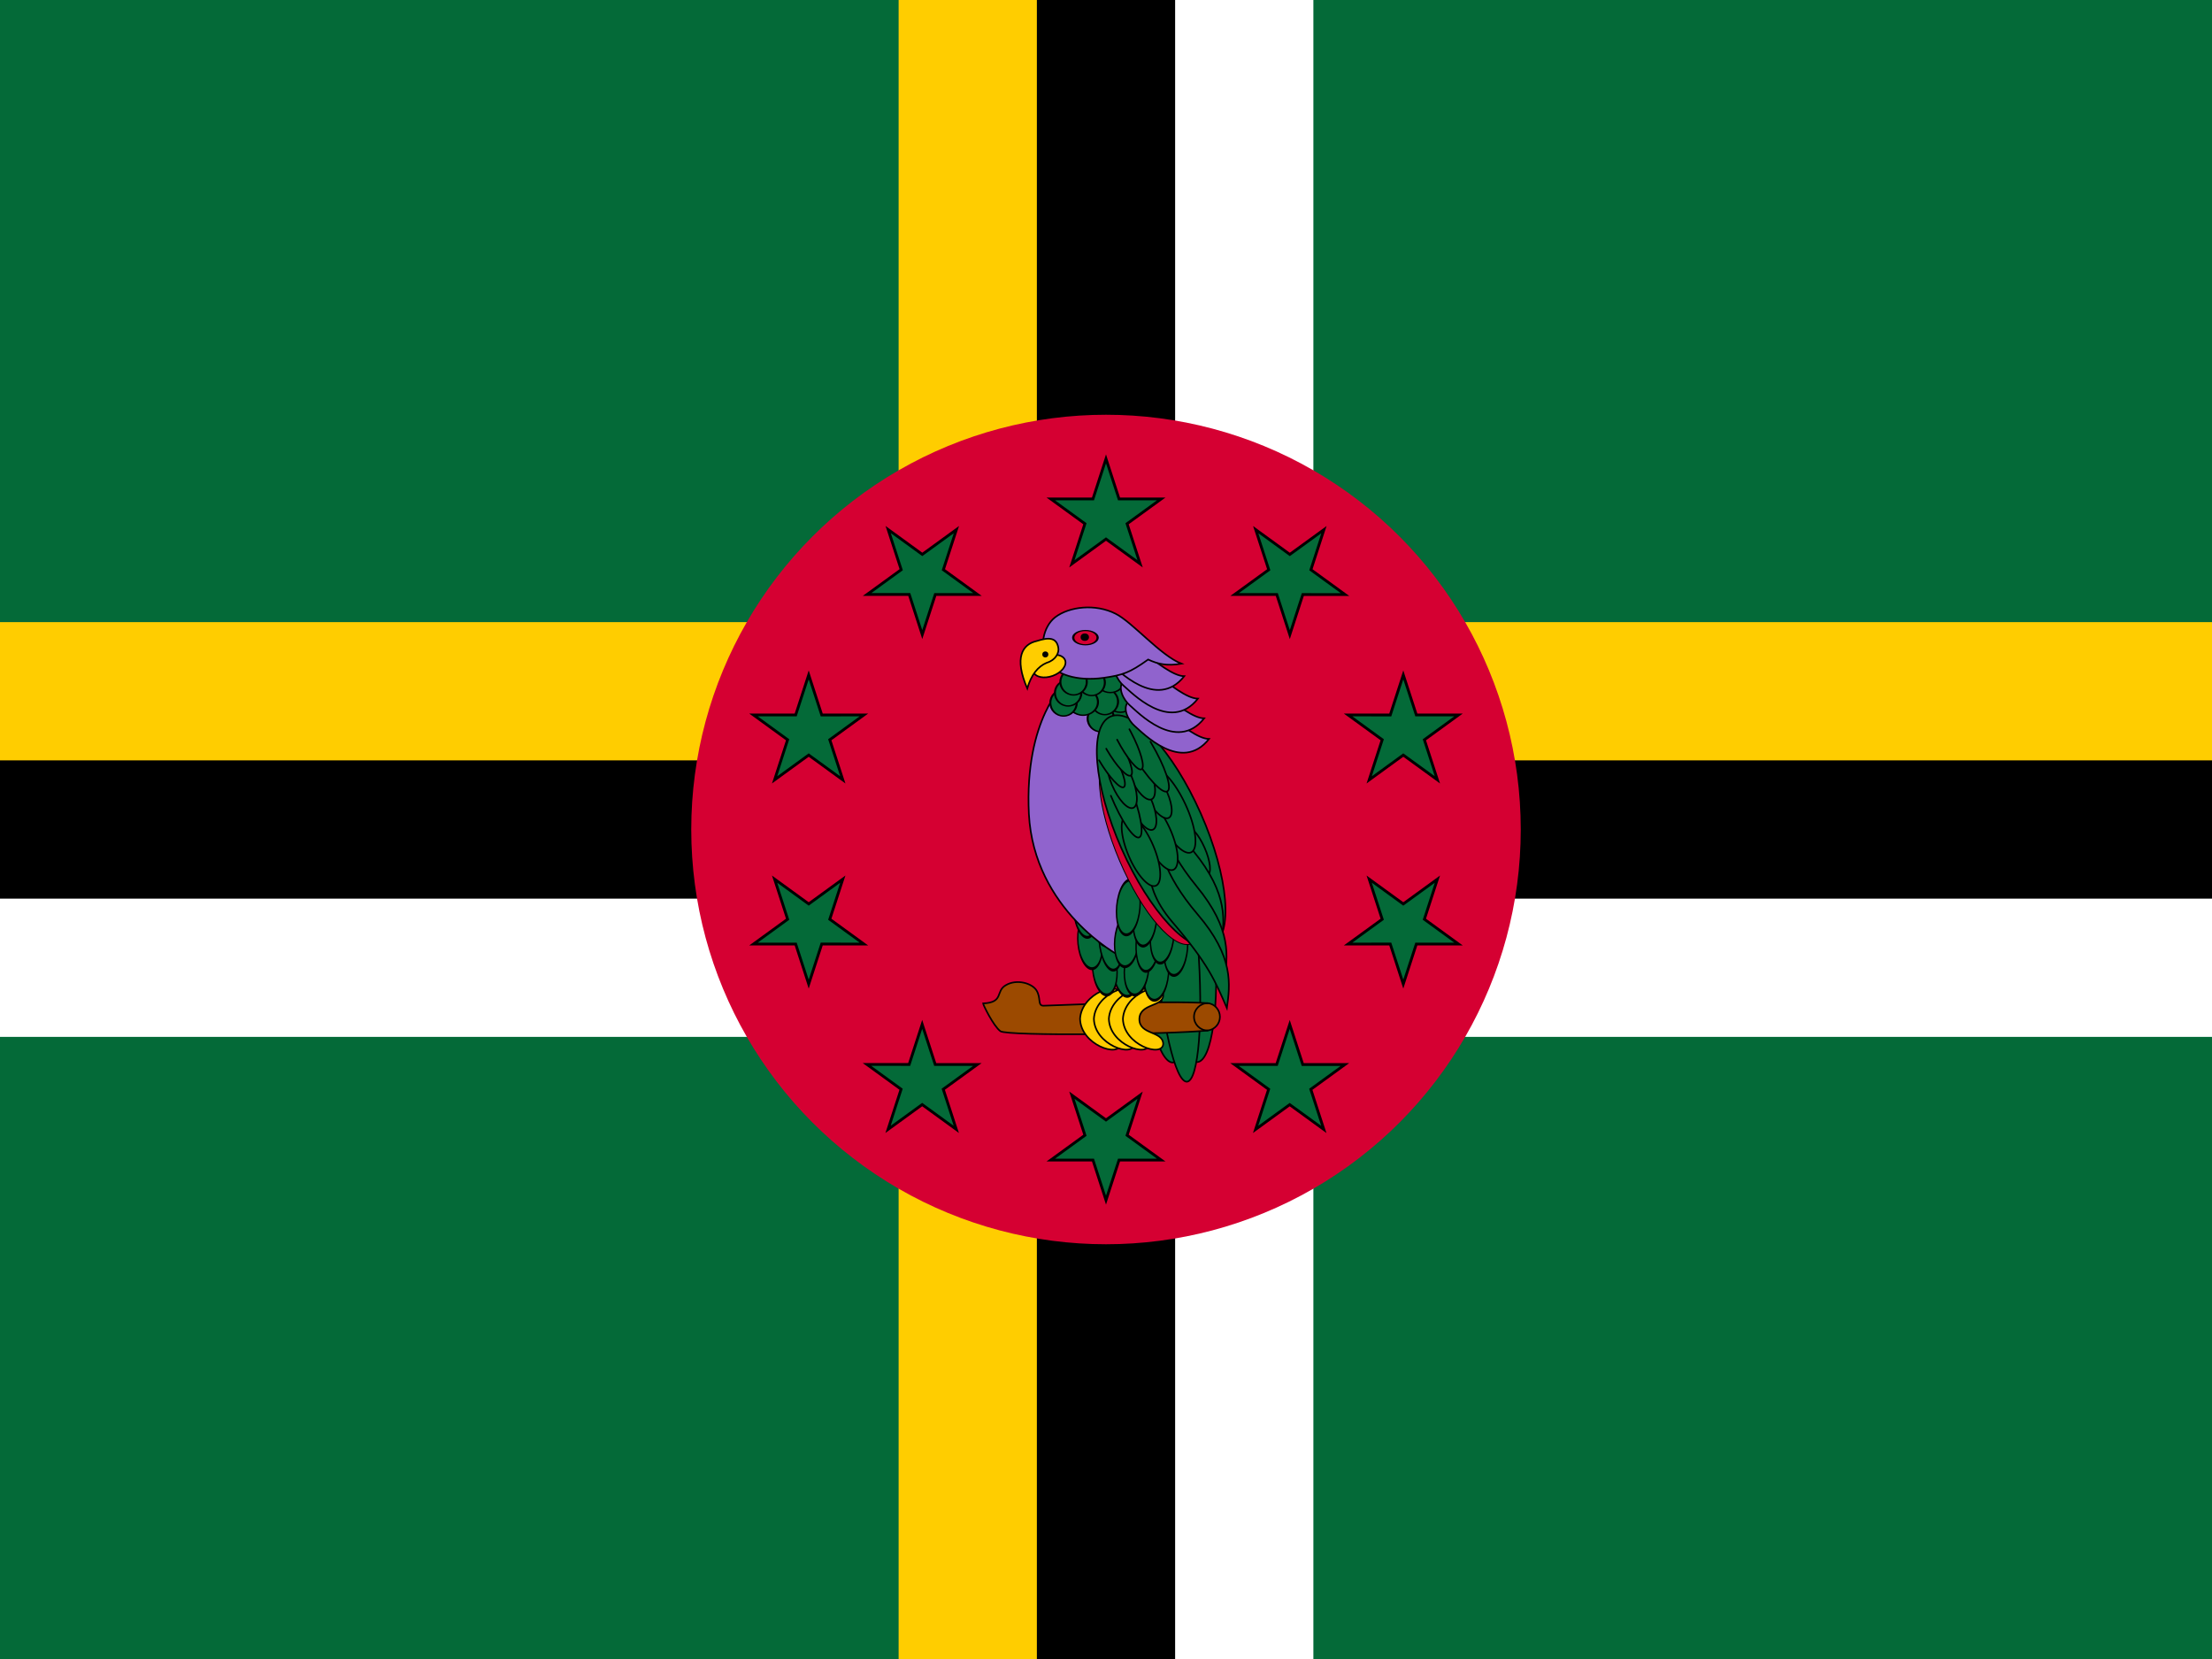 <?xml version="1.0" encoding="UTF-8" standalone="no"?>
<!DOCTYPE svg PUBLIC "-//W3C//DTD SVG 1.1//EN" "http://www.w3.org/Graphics/SVG/1.1/DTD/svg11.dtd">
<svg width="100%" height="100%" viewBox="0 0 640 480" version="1.1" xmlns="http://www.w3.org/2000/svg" xmlns:xlink="http://www.w3.org/1999/xlink" xml:space="preserve" xmlns:serif="http://www.serif.com/" style="fill-rule:evenodd;clip-rule:evenodd;">
    <rect x="0" y="0" width="640" height="480" fill="#333333" stroke="none"/>
    <g>
        <g transform="matrix(20,0,0,20,320,240)">
            <rect x="-24" y="-12" width="48" height="24" style="fill:rgb(4,106,56);fill-rule:nonzero;"/>
            <path d="M-24,-3L24,-3L24,0L-24,0L-24,-3ZM-3,-12L0,-12L0,12L-3,12L-3,-12Z" style="fill:rgb(255,205,0);fill-rule:nonzero;"/>
            <path d="M-24,0L24,0L24,3L-24,3L-24,0ZM0,-12L3,-12L3,12L0,12L0,-12Z" style="fill:white;fill-rule:nonzero;"/>
            <path d="M-24,-1L24,-1L24,1L-24,1L-24,-1ZM-1,-12L1,-12L1,12L-1,12L-1,-12Z" style="fill-rule:nonzero;"/>
            <circle cx="0" cy="0" r="6" style="fill:rgb(213,0,50);"/>
        </g>
        <g id="c" transform="matrix(0.067,0,0,0.067,320,240)">
            <g id="b">
                <path id="a" d="M0,-1600.6L56.3,-1427.4L238.3,-1427.4L91,-1320.4L147.3,-1147.3L0,-1254.3L-147.3,-1147.3L-91,-1320.4L-238.3,-1427.4L-56.3,-1427.4L0,-1600.6Z" style="fill:rgb(4,106,56);fill-rule:nonzero;stroke:black;stroke-width:12px;"/>
                <g id="a1" serif:id="a" transform="matrix(0.809,0.588,-0.588,0.809,0,0)">
                    <path d="M0,-1600.6L56.3,-1427.4L238.3,-1427.4L91,-1320.4L147.3,-1147.3L0,-1254.3L-147.3,-1147.3L-91,-1320.4L-238.3,-1427.4L-56.3,-1427.4L0,-1600.6Z" style="fill:rgb(4,106,56);fill-rule:nonzero;stroke:black;stroke-width:12px;"/>
                </g>
            </g>
            <g id="a2" serif:id="a" transform="matrix(0.309,0.951,-0.951,0.309,0,0)">
                <path d="M0,-1600.6L56.3,-1427.4L238.3,-1427.4L91,-1320.4L147.3,-1147.3L0,-1254.3L-147.3,-1147.3L-91,-1320.4L-238.3,-1427.4L-56.3,-1427.4L0,-1600.6Z" style="fill:rgb(4,106,56);fill-rule:nonzero;stroke:black;stroke-width:12px;"/>
            </g>
            <g id="b1" serif:id="b" transform="matrix(-0.309,0.951,-0.951,-0.309,0,0)">
                <path id="a3" serif:id="a" d="M0,-1600.6L56.3,-1427.4L238.3,-1427.4L91,-1320.4L147.3,-1147.3L0,-1254.3L-147.3,-1147.3L-91,-1320.4L-238.3,-1427.4L-56.3,-1427.4L0,-1600.6Z" style="fill:rgb(4,106,56);fill-rule:nonzero;stroke:black;stroke-width:12px;"/>
                <g id="a4" serif:id="a" transform="matrix(0.809,0.588,-0.588,0.809,0,0)">
                    <path d="M0,-1600.6L56.3,-1427.4L238.3,-1427.4L91,-1320.4L147.3,-1147.3L0,-1254.3L-147.3,-1147.3L-91,-1320.4L-238.3,-1427.4L-56.3,-1427.4L0,-1600.6Z" style="fill:rgb(4,106,56);fill-rule:nonzero;stroke:black;stroke-width:12px;"/>
                </g>
            </g>
        </g>
        <g id="c1" serif:id="c" transform="matrix(-0.067,0,0,-0.067,320,240)">
            <g id="b2" serif:id="b">
                <path id="a5" serif:id="a" d="M0,-1600.6L56.3,-1427.4L238.3,-1427.4L91,-1320.4L147.3,-1147.3L0,-1254.3L-147.3,-1147.3L-91,-1320.4L-238.3,-1427.4L-56.3,-1427.4L0,-1600.6Z" style="fill:rgb(4,106,56);fill-rule:nonzero;stroke:black;stroke-width:12px;"/>
                <g id="a6" serif:id="a" transform="matrix(0.809,0.588,-0.588,0.809,0,0)">
                    <path d="M0,-1600.6L56.3,-1427.4L238.3,-1427.4L91,-1320.4L147.3,-1147.3L0,-1254.3L-147.3,-1147.3L-91,-1320.4L-238.3,-1427.4L-56.3,-1427.4L0,-1600.6Z" style="fill:rgb(4,106,56);fill-rule:nonzero;stroke:black;stroke-width:12px;"/>
                </g>
            </g>
            <g id="a7" serif:id="a" transform="matrix(0.309,0.951,-0.951,0.309,0,0)">
                <path d="M0,-1600.6L56.3,-1427.4L238.3,-1427.4L91,-1320.4L147.3,-1147.3L0,-1254.3L-147.3,-1147.3L-91,-1320.4L-238.3,-1427.4L-56.3,-1427.4L0,-1600.6Z" style="fill:rgb(4,106,56);fill-rule:nonzero;stroke:black;stroke-width:12px;"/>
            </g>
            <g id="b3" serif:id="b" transform="matrix(-0.309,0.951,-0.951,-0.309,0,0)">
                <path id="a8" serif:id="a" d="M0,-1600.6L56.3,-1427.4L238.3,-1427.4L91,-1320.4L147.3,-1147.3L0,-1254.3L-147.3,-1147.3L-91,-1320.4L-238.3,-1427.4L-56.3,-1427.4L0,-1600.6Z" style="fill:rgb(4,106,56);fill-rule:nonzero;stroke:black;stroke-width:12px;"/>
                <g id="a9" serif:id="a" transform="matrix(0.809,0.588,-0.588,0.809,0,0)">
                    <path d="M0,-1600.6L56.3,-1427.4L238.3,-1427.4L91,-1320.4L147.3,-1147.3L0,-1254.3L-147.3,-1147.3L-91,-1320.4L-238.3,-1427.4L-56.3,-1427.4L0,-1600.6Z" style="fill:rgb(4,106,56);fill-rule:nonzero;stroke:black;stroke-width:12px;"/>
                </g>
            </g>
        </g>
        <g transform="matrix(0.005,0.067,-0.067,0.005,320,240)">
            <ellipse cx="492" cy="-213" rx="530" ry="108" style="fill:rgb(4,106,56);stroke:black;stroke-width:7px;"/>
            <ellipse cx="498" cy="-318" rx="530" ry="114" style="fill:rgb(4,106,56);stroke:black;stroke-width:7px;"/>
            <ellipse cx="523" cy="-267" rx="586" ry="91" style="fill:rgb(4,106,56);stroke:black;stroke-width:7px;"/>
        </g>
        <g transform="matrix(0.067,0,0,0.067,320,240)">
            <path d="M439,868C278,885 -426,893 -456,871C-486,849 -531,756 -531,751C-439,747 -479,698 -432,672C-386,645 -320,663 -300,695C-280,728 -296,760 -271,761C-245,761 255,737 439,750C469,752 492,779 492,809C492,839 469,865 439,868Z" style="fill:rgb(156,74,0);fill-rule:nonzero;stroke:black;stroke-width:7px;"/>
        </g>
        <g id="d" transform="matrix(0.067,0,0,0.067,320,240)">
            <path d="M-41,818C-42,888 60,868 62,926C59,987 -110,930 -112,817C-105,705 60,650 62,714C64,767 -39,749 -41,818Z" style="fill:rgb(255,205,0);fill-rule:nonzero;stroke:black;stroke-width:7px;"/>
        </g>
        <g id="d1" serif:id="d" transform="matrix(0.067,0,0,0.067,324,240)">
            <path d="M-41,818C-42,888 60,868 62,926C59,987 -110,930 -112,817C-105,705 60,650 62,714C64,767 -39,749 -41,818Z" style="fill:rgb(255,205,0);fill-rule:nonzero;stroke:black;stroke-width:7px;"/>
        </g>
        <g id="d2" serif:id="d" transform="matrix(0.067,0,0,0.067,328.333,240)">
            <path d="M-41,818C-42,888 60,868 62,926C59,987 -110,930 -112,817C-105,705 60,650 62,714C64,767 -39,749 -41,818Z" style="fill:rgb(255,205,0);fill-rule:nonzero;stroke:black;stroke-width:7px;"/>
        </g>
        <g id="d3" serif:id="d" transform="matrix(0.067,0,0,0.067,332.4,240)">
            <path d="M-41,818C-42,888 60,868 62,926C59,987 -110,930 -112,817C-105,705 60,650 62,714C64,767 -39,749 -41,818Z" style="fill:rgb(255,205,0);fill-rule:nonzero;stroke:black;stroke-width:7px;"/>
        </g>
        <g transform="matrix(0.057,0,0,0.12,320,240)">
            <g transform="matrix(0.669,0.743,-0.743,0.669,0,0)">
                <ellipse cx="317" cy="154" rx="68" ry="58" style="fill:rgb(4,106,56);stroke:black;stroke-width:7px;"/>
                <ellipse cx="245" cy="229" rx="68" ry="58" style="fill:rgb(4,106,56);stroke:black;stroke-width:7px;"/>
                <ellipse cx="148" cy="242" rx="68" ry="58" style="fill:rgb(4,106,56);stroke:black;stroke-width:7px;"/>
            </g>
            <g transform="matrix(0.454,0.891,-0.891,0.454,0,0)">
                <ellipse cx="251" cy="100" rx="73" ry="57" style="fill:rgb(4,106,56);stroke:black;stroke-width:7px;"/>
            </g>
            <g transform="matrix(0.53,0.848,-0.848,0.53,0,0)">
                <ellipse cx="175" cy="124" rx="69" ry="57" style="fill:rgb(4,106,56);stroke:black;stroke-width:7px;"/>
                <ellipse cx="109" cy="192" rx="69" ry="57" style="fill:rgb(4,106,56);stroke:black;stroke-width:7px;"/>
            </g>
        </g>
        <g transform="matrix(0.067,0,0,0.067,320,240)">
            <path d="M-177,-632C-177,-632 -353,-480 -333,-67C-311,349 56,544 56,544L114,544L114,-632L-177,-632Z" style="fill:rgb(144,99,205);fill-rule:nonzero;stroke:black;stroke-width:7px;"/>
        </g>
        <g transform="matrix(0.057,0,0,0.12,320,240)">
            <g transform="matrix(0.755,0.656,-0.656,0.755,0,0)">
                <ellipse cx="421" cy="95" rx="58" ry="68" style="fill:rgb(4,106,56);stroke:black;stroke-width:7px;"/>
                <ellipse cx="337" cy="151" rx="58" ry="68" style="fill:rgb(4,106,56);stroke:black;stroke-width:7px;"/>
                <ellipse cx="255" cy="132" rx="58" ry="68" style="fill:rgb(4,106,56);stroke:black;stroke-width:7px;"/>
            </g>
            <g transform="matrix(0.914,0.407,-0.407,0.914,0,0)">
                <ellipse cx="305" cy="161" rx="58" ry="73" style="fill:rgb(4,106,56);stroke:black;stroke-width:7px;"/>
            </g>
            <g transform="matrix(0.866,0.5,-0.5,0.866,0,0)">
                <ellipse cx="450" cy="70" rx="57" ry="69" style="fill:rgb(4,106,56);stroke:black;stroke-width:7px;"/>
                <ellipse cx="375" cy="79" rx="57" ry="69" style="fill:rgb(4,106,56);stroke:black;stroke-width:7px;"/>
                <ellipse cx="279" cy="87" rx="57" ry="69" style="fill:rgb(4,106,56);stroke:black;stroke-width:7px;"/>
                <ellipse cx="192" cy="106" rx="57" ry="69" style="fill:rgb(4,106,56);stroke:black;stroke-width:7px;"/>
            </g>
        </g>
        <g transform="matrix(0.026,0.061,-0.061,0.026,320,240)">
            <ellipse cx="149" cy="-149" rx="456" ry="148" style="fill:rgb(213,0,50);stroke:black;stroke-width:4px;"/>
        </g>
        <g transform="matrix(0.083,0,0,0.057,320,240)">
            <ellipse cx="56" cy="-579" rx="49" ry="63" style="fill:rgb(4,106,56);stroke:black;stroke-width:7px;"/>
            <ellipse cx="50" cy="-658" rx="49" ry="63" style="fill:rgb(4,106,56);stroke:black;stroke-width:7px;"/>
            <ellipse cx="-18" cy="-563" rx="46" ry="67" style="fill:rgb(4,106,56);stroke:black;stroke-width:7px;"/>
            <ellipse cx="-4" cy="-649" rx="46" ry="66" style="fill:rgb(4,106,56);stroke:black;stroke-width:7px;"/>
            <ellipse cx="-80" cy="-647" rx="52" ry="67" style="fill:rgb(4,106,56);stroke:black;stroke-width:7px;"/>
            <ellipse cx="15" cy="-758" rx="49" ry="63" style="fill:rgb(4,106,56);stroke:black;stroke-width:7px;"/>
            <ellipse cx="-50" cy="-746" rx="46" ry="66" style="fill:rgb(4,106,56);stroke:black;stroke-width:7px;"/>
            <ellipse cx="-148" cy="-643" rx="46" ry="67" style="fill:rgb(4,106,56);stroke:black;stroke-width:7px;"/>
            <ellipse cx="-132" cy="-693" rx="46" ry="66" style="fill:rgb(4,106,56);stroke:black;stroke-width:7px;"/>
            <ellipse cx="-113" cy="-749" rx="46" ry="66" style="fill:rgb(4,106,56);stroke:black;stroke-width:7px;"/>
        </g>
        <g transform="matrix(0.027,0.061,-0.061,0.027,320,240)">
            <ellipse cx="103" cy="-216" rx="543" ry="188" style="fill:rgb(4,106,56);stroke:black;stroke-width:7px;"/>
            <ellipse cx="245" cy="-323" rx="114" ry="36" style="fill:rgb(4,106,56);stroke:black;stroke-width:7px;"/>
        </g>
        <g transform="matrix(0.067,0,0,0.067,320,240)">
            <path d="M378,94C531,281 512,400 496,500L279,267L279,33L378,94Z" style="fill:rgb(4,106,56);fill-rule:nonzero;stroke:black;stroke-width:7px;"/>
        </g>
        <g transform="matrix(0.067,0,0,0.067,320,240)">
            <path d="M391,245C545,432 526,551 510,651L215,194L215,-113C238,-53 238,58 391,245Z" style="fill:rgb(4,106,56);fill-rule:nonzero;stroke:black;stroke-width:7px;"/>
        </g>
        <g transform="matrix(0.067,0,0,0.067,320,240)">
            <path d="M396,367C553,550 536,670 522,771C472,656 444,583 286,399C129,215 203,82 212,13C237,72 239,183 396,367Z" style="fill:rgb(4,106,56);fill-rule:nonzero;stroke:black;stroke-width:7px;"/>
        </g>
        <g transform="matrix(0.028,0.06,-0.06,0.028,320,240)">
            <ellipse cx="46" cy="-295" rx="202" ry="66" style="fill:rgb(4,106,56);stroke:black;stroke-width:7px;"/>
        </g>
        <g transform="matrix(0.027,0.061,-0.061,0.027,320,240)">
            <ellipse cx="112" cy="-197" rx="166" ry="58" style="fill:rgb(4,106,56);stroke:black;stroke-width:7px;"/>
        </g>
        <g transform="matrix(0.026,0.061,-0.061,0.026,320,240)">
            <ellipse cx="145" cy="-104" rx="166" ry="58" style="fill:rgb(4,106,56);stroke:black;stroke-width:7px;"/>
        </g>
        <g transform="matrix(0.031,0.059,-0.059,0.031,320,240)">
            <ellipse cx="-45" cy="-265" rx="127" ry="46" style="fill:rgb(4,106,56);stroke:black;stroke-width:7px;"/>
        </g>
        <g transform="matrix(0.027,0.061,-0.061,0.027,320,240)">
            <ellipse cx="-44" cy="-186" rx="127" ry="46" style="fill:rgb(4,106,56);stroke:black;stroke-width:7px;"/>
        </g>
        <g transform="matrix(0.067,0,0,0.067,320,240)">
            <path d="M439,750C406.634,750 380,776.634 380,809C380,841.366 406.634,868 439,868" style="fill:none;fill-rule:nonzero;stroke:black;stroke-width:7px;stroke-linecap:round;"/>
            <path d="M21,-146C65.5,-37.259 120.331,43.376 143.429,34.044C166.866,24.574 149.394,-74.198 104.724,-184.761C104.152,-186.176 103.578,-187.589 103,-189" style="fill:rgb(4,106,56);fill-rule:nonzero;stroke:black;stroke-width:7px;stroke-linecap:round;"/>
            <g transform="matrix(0.407,0.914,-0.914,0.407,0,0)">
                <ellipse cx="-166" cy="-233" rx="127" ry="46" style="fill:rgb(4,106,56);stroke:black;stroke-width:7px;stroke-linecap:round;"/>
            </g>
            <g transform="matrix(0.391,0.921,-0.921,0.391,0,0)">
                <ellipse cx="-167" cy="-145" rx="127" ry="46" style="fill:rgb(4,106,56);stroke:black;stroke-width:7px;stroke-linecap:round;"/>
            </g>
            <path d="M-30,-299C13.379,-225.693 61.117,-173.822 76.779,-182.974C92.725,-192.292 69.832,-261.589 26.067,-336.485C25.381,-337.659 24.692,-338.831 24,-340" style="fill:rgb(4,106,56);fill-rule:nonzero;stroke:black;stroke-width:7px;stroke-linecap:round;"/>
            <path d="M1,-349C2.195,-346.892 3.403,-344.789 4.623,-342.693C44.96,-273.386 91.189,-223.942 107.03,-233.162C122.33,-242.067 104.149,-302.703 66,-370M117,-323C177.181,-222.764 243.452,-151.951 265.067,-164.785C287.025,-177.823 255.183,-272.612 194.528,-374.767C193.688,-376.18 192.846,-377.591 192,-379" style="fill:rgb(4,106,56);fill-rule:nonzero;stroke:black;stroke-width:7px;stroke-linecap:round;"/>
            <path d="M48,-388C48.2,-387.615 48.401,-387.23 48.602,-386.846C89.521,-308.575 136.794,-251.278 153.324,-259.919C169.853,-268.561 149.783,-340.079 108.864,-418.35C106.291,-423.271 103.666,-428.161 101,-433" style="fill:rgb(4,106,56);fill-rule:nonzero;stroke:black;stroke-width:7px;stroke-linecap:round;"/>
        </g>
        <g transform="matrix(0.067,0,0,0.067,320,240)">
            <path id="e" d="M97,-553C68,-523 98,-469 124,-447C155,-421 325,-240 445,-391C349,-393 169,-619 97,-553Z" style="fill:rgb(144,99,205);fill-rule:nonzero;stroke:black;stroke-width:7px;"/>
            <g id="e1" serif:id="e" transform="matrix(1,0,0,1,-21,-89)">
                <path d="M97,-553C68,-523 98,-469 124,-447C155,-421 325,-240 445,-391C349,-393 169,-619 97,-553Z" style="fill:rgb(144,99,205);fill-rule:nonzero;stroke:black;stroke-width:7px;"/>
            </g>
            <g id="e2" serif:id="e" transform="matrix(1,0,0,1,-48,-174)">
                <path d="M97,-553C68,-523 98,-469 124,-447C155,-421 325,-240 445,-391C349,-393 169,-619 97,-553Z" style="fill:rgb(144,99,205);fill-rule:nonzero;stroke:black;stroke-width:7px;"/>
            </g>
            <g id="e3" serif:id="e" transform="matrix(1,0,0,1,-107,-271)">
                <path d="M97,-553C68,-523 98,-469 124,-447C155,-421 325,-240 445,-391C349,-393 169,-619 97,-553Z" style="fill:rgb(144,99,205);fill-rule:nonzero;stroke:black;stroke-width:7px;"/>
            </g>
            <path d="M-219,-917C-158,-963 -46,-976 41,-932C114,-896 235,-751 326,-716C262,-705 223,-715 182,-734C101,-676 72,-667 -10,-655C-125,-639 -220,-669 -254,-728C-288,-785 -273,-875 -219,-917Z" style="fill:rgb(144,99,205);fill-rule:nonzero;stroke:black;stroke-width:7px;"/>
        </g>
        <g transform="matrix(0.093,0,0,0.047,320,240)">
            <ellipse cx="-64" cy="-1181" rx="38" ry="44" style="fill:rgb(213,0,50);stroke:black;stroke-width:7px;"/>
            <ellipse cx="-66" cy="-1184" rx="13" ry="23"/>
        </g>
        <g transform="matrix(0.067,0,0,0.067,320,240)">
            <g transform="matrix(0.342,0.94,-0.94,0.342,0,0)">
                <ellipse cx="-747" cy="-11" rx="45" ry="73" style="fill:rgb(255,205,0);stroke:black;stroke-width:7px;"/>
            </g>
            <path d="M-206,-786C-201,-763 -218,-731 -256,-720C-294,-704 -323,-668 -340,-609C-398,-743 -361,-800 -299,-814C-246,-831 -214,-829 -206,-786Z" style="fill:rgb(255,205,0);fill-rule:nonzero;stroke:black;stroke-width:7px;"/>
        </g>
        <g transform="matrix(0.067,0,0,0.067,320,240)">
            <circle cx="-262" cy="-756" r="13"/>
        </g>
    </g>
</svg>
